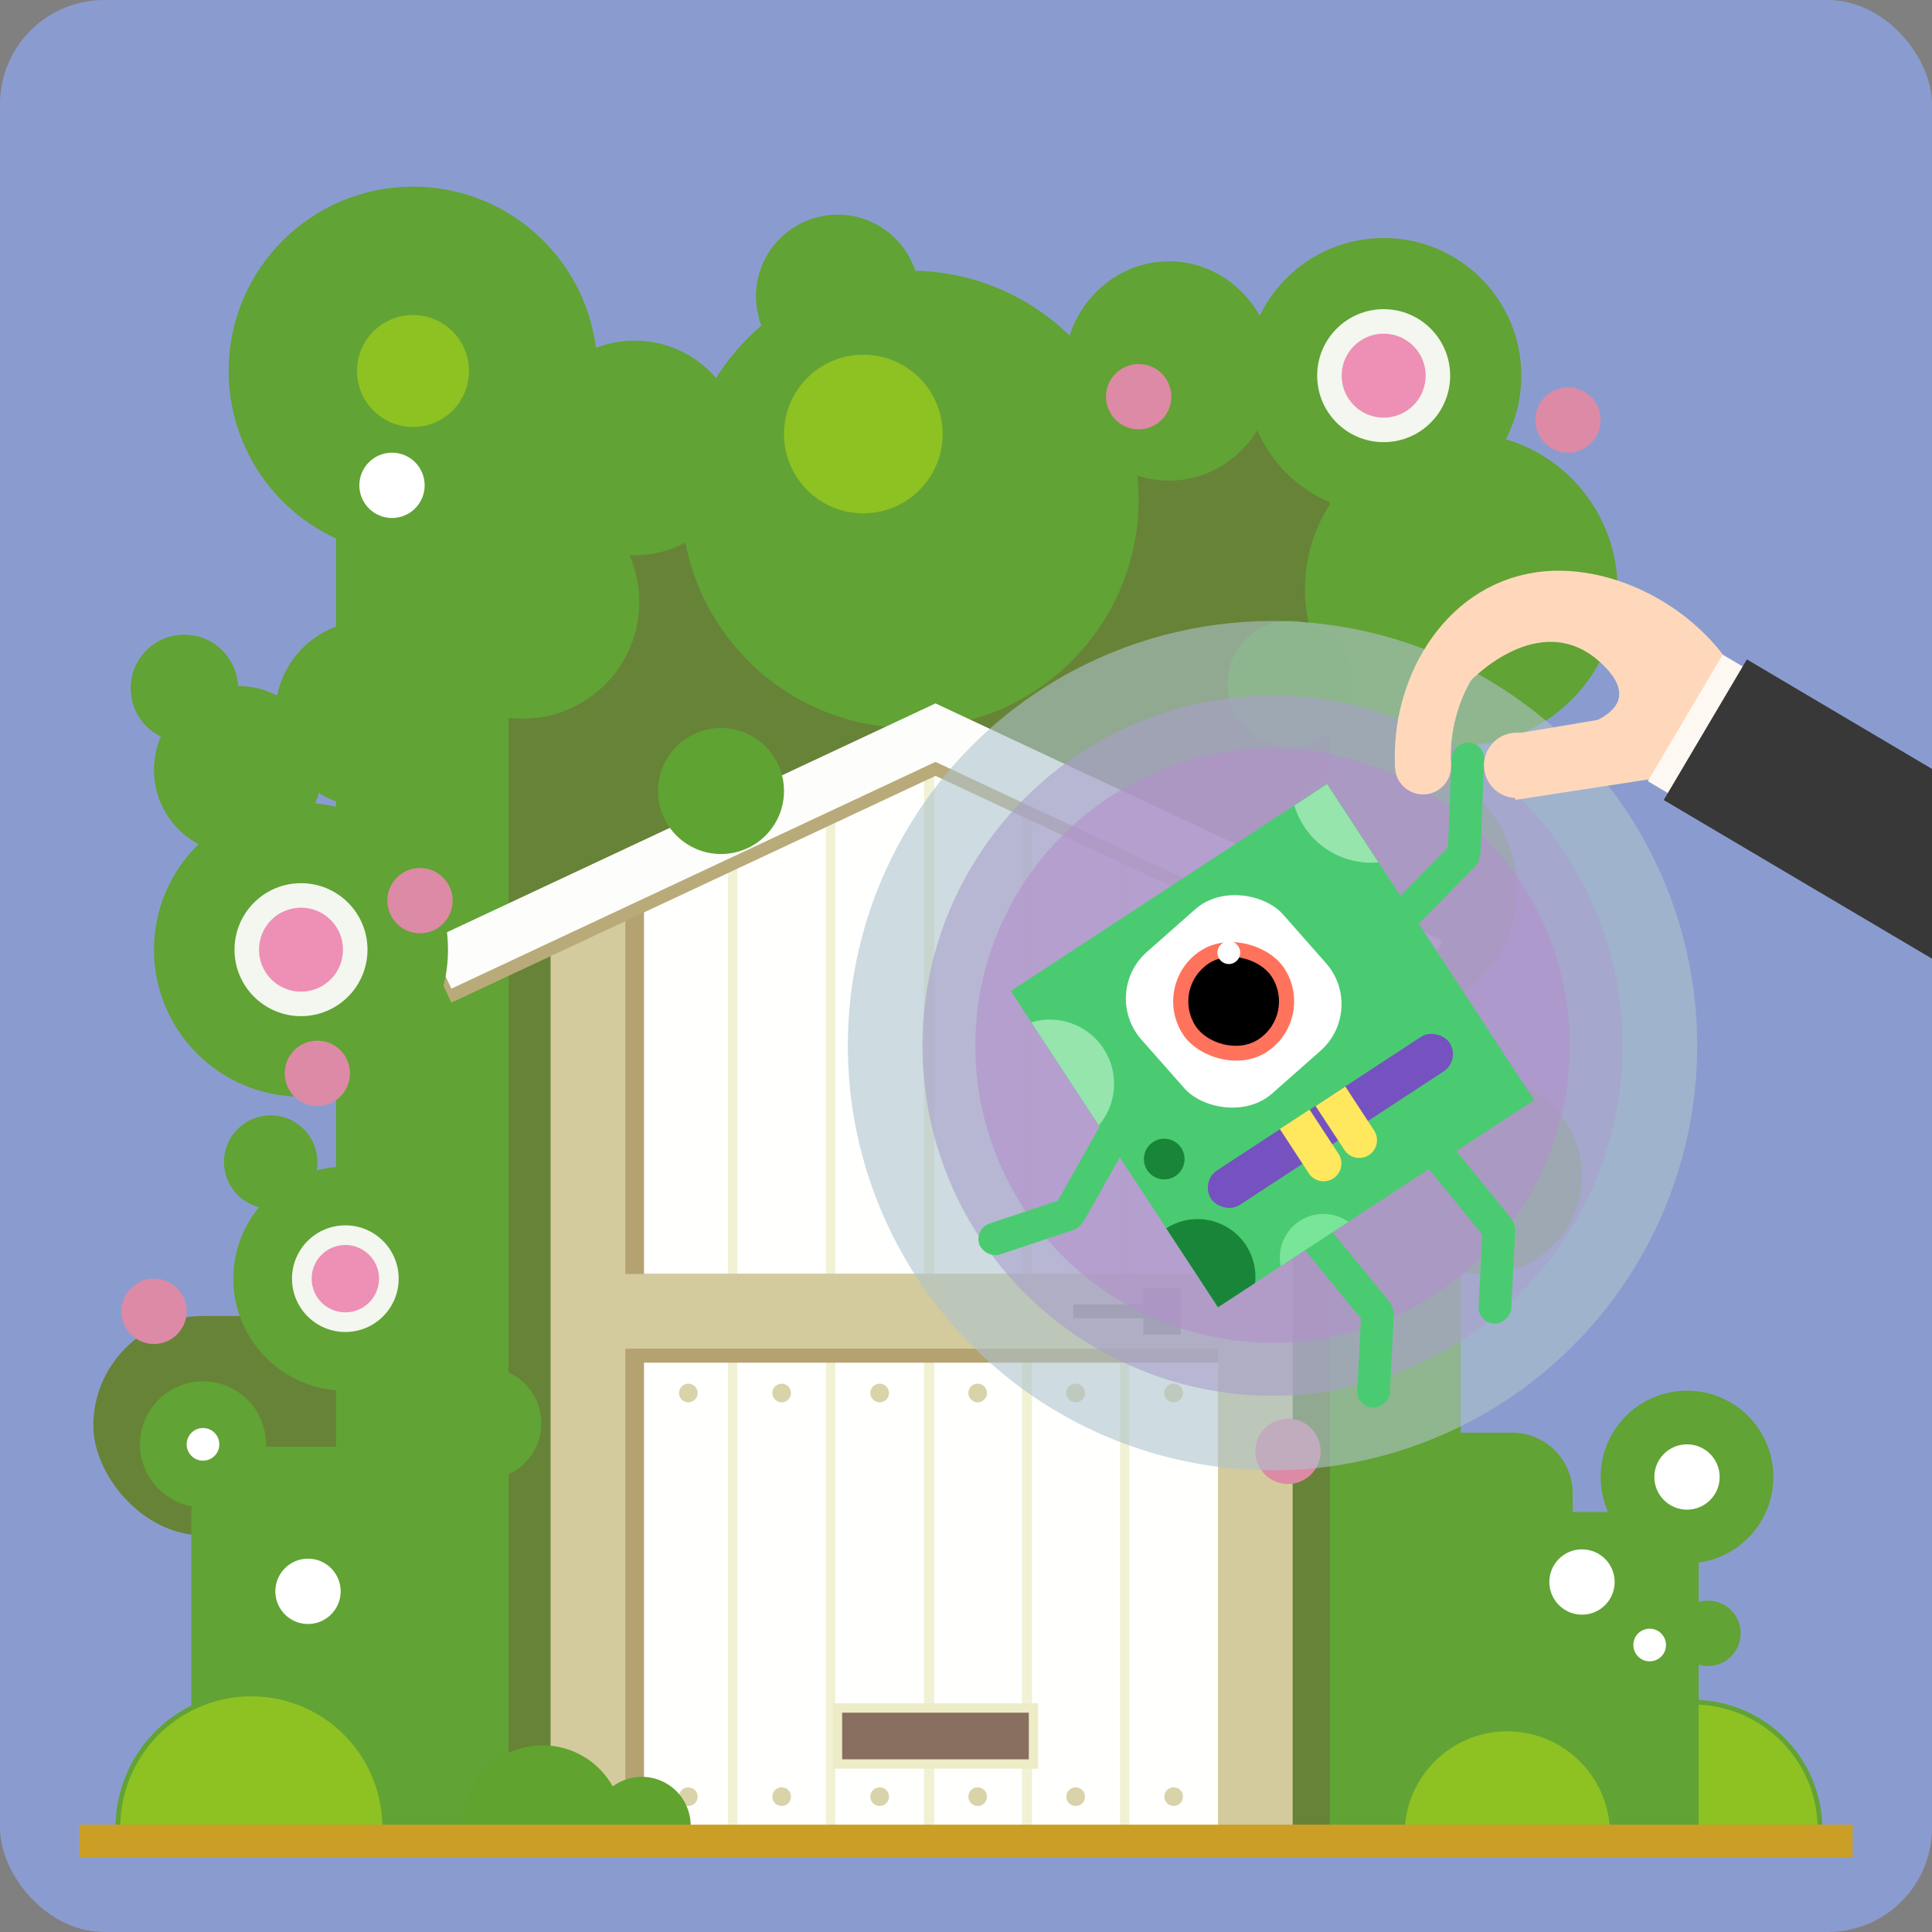 <svg xmlns="http://www.w3.org/2000/svg" viewBox="0 0 414 414"><rect x="0" y="0" width="414" height="414" fill="#808080" stroke="none"/><defs><style>.cls-1{fill:#8a9ccf;}.cls-2{fill:#678337;}.cls-3{fill:#8ec122;stroke:#61a334;}.cls-11,.cls-3,.cls-32{stroke-miterlimit:10;}.cls-4{fill:#61a334;}.cls-5{fill:#fffffe;}.cls-6{fill:#fdfdfc;}.cls-7{fill:#f1f1d4;}.cls-8{fill:#b4a271;}.cls-9{fill:#d3cb9d;}.cls-10{fill:#b9aa7a;}.cls-11{fill:#896f60;stroke:#ececc6;stroke-width:2px;}.cls-12{fill:#d9d3aa;}.cls-13{fill:#7b7b51;}.cls-14{fill:#5fa332;}.cls-15{fill:#60a32f;}.cls-16{fill:#f3f7ef;}.cls-17{fill:#ee8fb5;}.cls-18{fill:#dc8aa5;}.cls-19{fill:#fff;}.cls-20{fill:#cb9f26;}.cls-21{fill:#adc3cb;}.cls-21,.cls-22,.cls-23{opacity:0.6;}.cls-22{fill:#a99ecb;}.cls-23{fill:#b290cb;}.cls-24{fill:#4acb71;}.cls-25{fill:#ff735d;}.cls-26{fill:#7552c0;}.cls-27{fill:#ffe85d;}.cls-28{fill:#198539;}.cls-29{fill:#95e5ad;}.cls-30{fill:#78e599;}.cls-31{fill:#ffd8bc;}.cls-32,.cls-34{fill:none;}.cls-32{stroke:#ffd8bc;stroke-width:12px;}.cls-33{fill:#fdf8f2;}.cls-35{fill:#383838;}</style></defs><title>资源 6</title><g id="图层_2" data-name="图层 2"><g id="图层_3" data-name="图层 3"><rect class="cls-1" width="414" height="414" rx="22.34"/><rect class="cls-2" x="81" y="92" width="215" height="303"/><rect class="cls-2" x="20" y="282" width="94" height="47" rx="23.5"/><path class="cls-3" d="M335.5,392a27.25,27.25,0,0,1,54.5,0"/><rect class="cls-4" x="72" y="109" width="37" height="286"/><rect class="cls-4" x="285" y="105" width="28" height="290"/><path class="cls-4" d="M307,307h17a13,13,0,0,1,13,13v75a0,0,0,0,1,0,0H307a13,13,0,0,1-13-13V320A13,13,0,0,1,307,307Z"/><path class="cls-4" d="M319,324h33.59A11.41,11.41,0,0,1,364,335.41V392a0,0,0,0,1,0,0H319a0,0,0,0,1,0,0V324A0,0,0,0,1,319,324Z"/><path class="cls-4" d="M55.36,310H103a0,0,0,0,1,0,0v83a0,0,0,0,1,0,0H41a0,0,0,0,1,0,0V324.36A14.36,14.36,0,0,1,55.36,310Z"/><circle class="cls-4" cx="195" cy="107" r="49"/><circle class="cls-4" cx="136" cy="96" r="23"/><circle class="cls-4" cx="88.5" cy="79.5" r="39.5"/><circle class="cls-4" cx="112" cy="129" r="25"/><circle class="cls-4" cx="179.5" cy="63.5" r="17.5"/><ellipse class="cls-4" cx="250.5" cy="79.5" rx="22.5" ry="23.5"/><circle class="cls-4" cx="296.5" cy="80.5" r="29.5"/><circle class="cls-4" cx="313.12" cy="126.24" r="33.5"/><circle class="cls-4" cx="297.5" cy="190.5" r="27.5"/><circle class="cls-4" cx="318" cy="252" r="21"/><circle class="cls-4" cx="361.5" cy="316.5" r="18.5"/><circle class="cls-4" cx="366" cy="350" r="7"/><circle class="cls-4" cx="43.5" cy="309.5" r="13.5"/><circle class="cls-4" cx="74" cy="274" r="24"/><circle class="cls-4" cx="58" cy="249" r="10"/><circle class="cls-4" cx="51" cy="165" r="18"/><circle class="cls-4" cx="39.5" cy="147.5" r="11.5"/><circle class="cls-4" cx="79" cy="153" r="20"/><circle class="cls-4" cx="104" cy="305" r="12"/><circle class="cls-3" cx="88.5" cy="79.5" r="12.5"/><circle class="cls-3" cx="185" cy="93" r="17.5"/><path class="cls-3" d="M25.27,391.58a28.58,28.58,0,1,1,57.16,0"/><polygon class="cls-5" points="126 198.13 126 394 269 394 269 195.36 200.47 163.25 126 198.13"/><polygon class="cls-6" points="91.93 201.6 96.73 211.84 126 198.13 126 185.64 91.93 201.6"/><polygon class="cls-6" points="200.47 150.76 200.47 150.76 200.47 150.75 200.47 150.76"/><polygon class="cls-6" points="195.66 161 200.46 150.76 126 185.64 126 198.13 200.47 163.25 195.66 161"/><polygon class="cls-6" points="309 201.6 269 182.86 269 195.36 304.2 211.84 309 201.6"/><polygon class="cls-6" points="200.46 150.75 200.46 150.76 200.47 150.76 200.46 150.75"/><polygon class="cls-6" points="200.47 150.76 205.27 161 200.47 163.25 269 195.36 269 182.86 200.47 150.76"/><polygon class="cls-6" points="200.46 150.76 195.66 161 200.47 163.25 205.27 161 200.47 150.76 200.47 150.76 200.46 150.76"/><rect class="cls-7" x="156" y="179" width="2" height="212"/><rect class="cls-7" x="177" y="167" width="2" height="225"/><rect class="cls-7" x="198" y="162" width="2.19" height="232"/><rect class="cls-7" x="219" y="169" width="2.13" height="226"/><rect class="cls-7" x="240" y="182" width="2" height="212"/><rect class="cls-8" x="118" y="191" width="20" height="201"/><rect class="cls-8" x="186.5" y="211.5" width="19" height="142" transform="translate(478.5 86.5) rotate(90)"/><rect class="cls-9" x="118" y="191" width="16" height="201"/><rect class="cls-9" x="261" y="191" width="16" height="201"/><rect class="cls-9" x="188" y="210" width="16" height="142" transform="translate(477 85) rotate(90)"/><rect class="cls-10" x="88.67" y="178.64" width="119.86" height="11.32" transform="translate(-64.15 80.44) rotate(-25.1)"/><rect class="cls-10" x="192.4" y="178.64" width="119.86" height="11.32" transform="translate(402.65 458.23) rotate(-154.9)"/><rect class="cls-6" x="88.67" y="175.64" width="119.86" height="11.32" transform="translate(-62.88 80.16) rotate(-25.1)"/><rect class="cls-6" x="192.4" y="175.64" width="119.86" height="11.32" transform="translate(403.92 452.52) rotate(-154.9)"/><rect class="cls-11" x="179.46" y="366" width="42" height="12"/><circle class="cls-12" cx="147.5" cy="298.5" r="2"/><circle class="cls-12" cx="147.5" cy="385" r="2"/><circle class="cls-12" cx="167.5" cy="298.5" r="2"/><circle class="cls-12" cx="167.5" cy="385" r="2"/><circle class="cls-12" cx="188.5" cy="298.5" r="2"/><circle class="cls-12" cx="188.5" cy="385" r="2"/><circle class="cls-12" cx="209.5" cy="298.5" r="2"/><circle class="cls-12" cx="209.5" cy="385" r="2"/><circle class="cls-12" cx="230.5" cy="298.5" r="2"/><circle class="cls-12" cx="230.5" cy="385" r="2"/><circle class="cls-12" cx="251.5" cy="298.5" r="2"/><circle class="cls-12" cx="251.5" cy="385" r="2"/><rect class="cls-13" x="245" y="276" width="8" height="10"/><rect class="cls-13" x="230" y="279.5" width="17" height="3"/><circle class="cls-14" cx="154.5" cy="169.5" r="13.5"/><circle class="cls-4" cx="64.5" cy="203.5" r="31.5"/><path class="cls-15" d="M99.06,391.22a17.22,17.22,0,1,1,34.44,0"/><circle class="cls-16" cx="64.5" cy="203.5" r="14.25"/><circle class="cls-17" cx="64.5" cy="203.5" r="9"/><circle class="cls-18" cx="68" cy="230" r="7"/><circle class="cls-18" cx="90" cy="193" r="7"/><circle class="cls-19" cx="84" cy="104" r="7"/><circle class="cls-18" cx="244" cy="85" r="7"/><circle class="cls-16" cx="296.5" cy="80.5" r="14.25"/><circle class="cls-17" cx="296.5" cy="80.5" r="9"/><circle class="cls-18" cx="336" cy="90" r="7"/><circle class="cls-18" cx="276" cy="311" r="7"/><circle class="cls-19" cx="361.5" cy="316.5" r="7"/><circle class="cls-19" cx="339" cy="339" r="7"/><circle class="cls-19" cx="353.5" cy="352.5" r="3.5"/><circle class="cls-19" cx="66" cy="341" r="7"/><circle class="cls-19" cx="43.5" cy="309.5" r="3.5"/><circle class="cls-18" cx="33" cy="281" r="7"/><circle class="cls-16" cx="74" cy="274" r="11.43"/><circle class="cls-17" cx="74" cy="274" r="7.22"/><circle class="cls-14" cx="276.5" cy="146.5" r="13.5"/><path class="cls-15" d="M127.06,391.22a10.47,10.47,0,0,1,20.94,0"/><path class="cls-3" d="M300.5,393a22.5,22.5,0,0,1,45,0"/><rect class="cls-20" x="17" y="391" width="380" height="7"/><g id="图层_9" data-name="图层 9"><circle class="cls-21" cx="272.68" cy="224.07" r="91"/><circle class="cls-22" cx="272.68" cy="224.07" r="75.03"/><circle class="cls-23" cx="272.68" cy="224.07" r="63.69"/></g><g id="图层_10" data-name="图层 10"><rect class="cls-24" x="209.24" y="259.38" width="23.56" height="7" rx="3.5" transform="translate(-71.93 83.61) rotate(-18.48)"/><rect class="cls-24" x="220.8" y="247.52" width="26.9" height="7" rx="3.5" transform="translate(-99.46 331.8) rotate(-60.59)"/><rect class="cls-24" x="282.97" y="286.37" width="23.56" height="7" rx="3.5" transform="translate(-9.7 569.53) rotate(-87.09)"/><rect class="cls-24" x="285.04" y="259.77" width="7" height="26.9" rx="3.5" transform="translate(-107.75 243.85) rotate(-39.2)"/><rect class="cls-24" x="232.18" y="183.57" width="81" height="81" transform="translate(-78.19 185.98) rotate(-33.22)"/><rect class="cls-19" x="244.11" y="194.36" width="40.5" height="40.5" rx="13.31" transform="translate(-75.85 228.66) rotate(-41.44)"/><rect class="cls-25" x="251.39" y="201.65" width="25.92" height="25.92" rx="12.96" transform="translate(-74.37 179.87) rotate(-33.22)"/><rect class="cls-26" x="254.55" y="235.78" width="61.07" height="8.86" rx="4.43" transform="translate(-85.01 195.42) rotate(-33.22)"/><path class="cls-27" d="M285.72,252.51h0a3.81,3.81,0,0,1-5.27-1.1l-6.2-9.48,6.37-4.17,6.2,9.48A3.8,3.8,0,0,1,285.72,252.51Z"/><path class="cls-27" d="M293.35,247.51h0a3.81,3.81,0,0,1-5.27-1.1L281.91,237l6.37-4.18,6.17,9.43A3.8,3.8,0,0,1,293.35,247.51Z"/><path class="cls-28" d="M249.89,263.19,261,280.13l7.95-5.2a12.39,12.39,0,0,0-19-11.74Z"/><circle class="cls-28" cx="249.48" cy="248.37" r="4.36"/><path class="cls-29" d="M279.43,177.08a17.19,17.19,0,0,0,15.94,7.71l-11-16.79-7,4.61A17.12,17.12,0,0,0,279.43,177.08Z"/><path class="cls-29" d="M221,219.07l14.46,22.08A13.76,13.76,0,0,0,221,219.07Z"/><path class="cls-30" d="M274.44,271.32l14.52-9.5a9.34,9.34,0,0,0-14.52,9.5Z"/><rect x="254.63" y="204.89" width="19.44" height="19.44" rx="9.72" transform="translate(-74.37 179.87) rotate(-33.22)"/><circle class="cls-19" cx="263.32" cy="204.14" r="2.44"/><rect class="cls-24" x="296.02" y="185.63" width="23.56" height="7" rx="3.5" transform="translate(-42.69 276.7) rotate(-45.6)"/><rect class="cls-24" x="300.72" y="169.04" width="26.9" height="7" rx="3.5" transform="translate(129.19 479.56) rotate(-87.71)"/><rect class="cls-24" x="308.97" y="268.37" width="23.56" height="7" rx="3.5" transform="translate(32.96 578.41) rotate(-87.09)"/><rect class="cls-24" x="311.04" y="241.77" width="7" height="26.9" rx="3.5" transform="translate(-90.52 256.23) rotate(-39.2)"/></g><polygon class="cls-31" points="362.64 165.57 324.74 171.4 321.83 157.71 367.98 149.97 362.64 165.57"/><circle class="cls-31" cx="325" cy="164" r="7"/><path class="cls-32" d="M304.94,164.24c-.92-15.79,8.4-33.29,25.16-35.68,15.08-2.15,34.08,8.78,39.43,24.85"/><path class="cls-31" d="M315,146l4-17,44.08,11.93L376,156l-5,9-38-8s23-3,10-15S315,146,315,146Z"/><circle class="cls-31" cx="304.94" cy="164.24" r="6"/><rect class="cls-33" x="365.2" y="142.5" width="31.5" height="46.09" transform="translate(44.51 409.15) rotate(-59.39)"/><rect id="蒙板" class="cls-34" width="414" height="414" rx="22.34"/><polygon class="cls-35" points="414 164.77 374.33 141.3 356.51 171.43 414 205.43 414 164.77"/></g></g></svg>